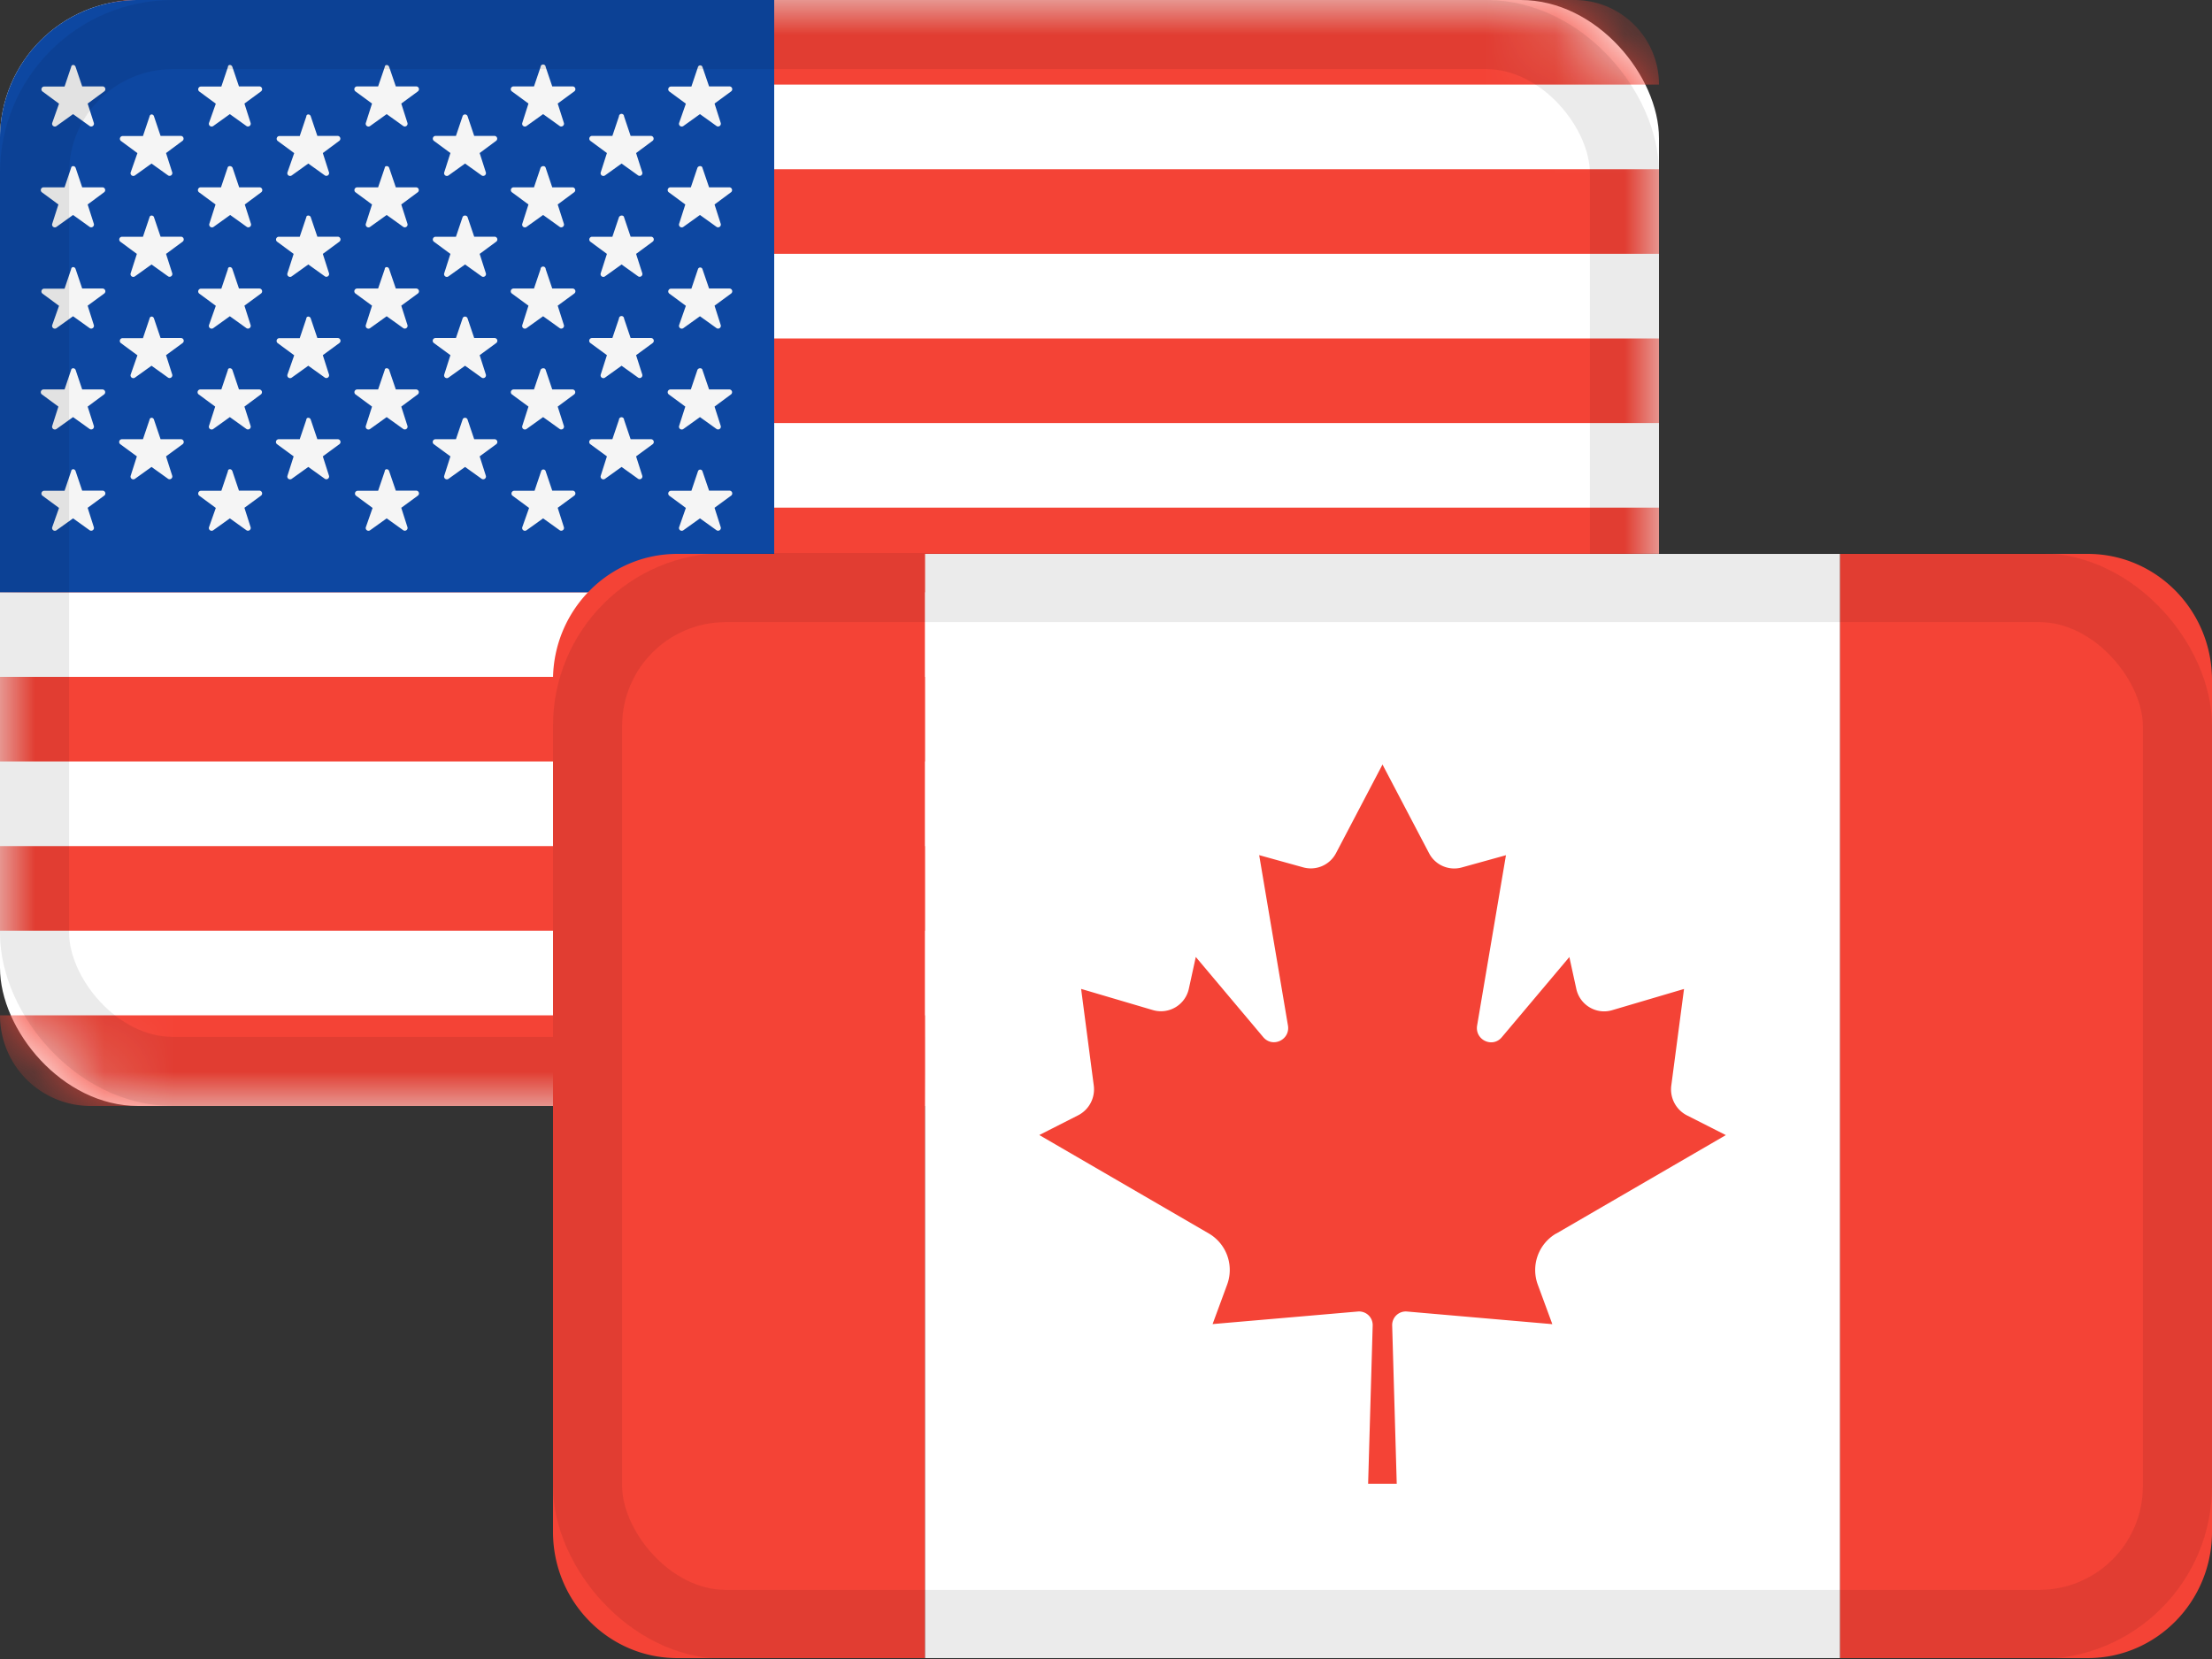 <svg width="32" height="24" xmlns="http://www.w3.org/2000/svg" xmlns:xlink="http://www.w3.org/1999/xlink"><rect width="100%" height="100%" fill="#333333" stroke="none"/><defs><rect id="a" width="24" height="16" rx="2"/><path d="M2 0h9.2v8.568H0V2a2 2 0 0 1 2-2z" id="c"/></defs><g fill="none" fill-rule="evenodd"><mask id="b" fill="#fff"><use xlink:href="#a"/></mask><use fill="#FFF" xlink:href="#a"/><path d="M1.912 0h20.864C23.452 0 24 .548 24 1.224H.688C.688.548 1.236 0 1.912 0zM0 2.448h24v1.224H0V2.448zm0 2.448h24V6.12H0V4.896zm0 2.448h24v1.224H0V7.344zm0 2.448h24v1.224H0V9.792zm0 2.448h24v1.224H0V12.24zm0 2.448h24c0 .725-.587 1.312-1.312 1.312H1.312A1.312 1.312 0 0 1 0 14.688z" fill="#F44336" mask="url(#b)"/><use fill="#0D47A1" xlink:href="#c"/><path d="M1.094.969l.095.281h.295a.04.04 0 0 1 .024.072l-.24.176.09.282a.04.04 0 0 1-.061.043l-.24-.172-.24.172a.04.04 0 0 1-.062-.043l.099-.28-.24-.177a.04.04 0 0 1 .024-.071h.296L1.029.97c.005-.04.053-.04.065-.001zm0 1.459l.095.282h.295a.04.04 0 0 1 .024.07l-.24.178.09.281a.04.04 0 0 1-.061.043l-.24-.172-.24.172a.04.04 0 0 1-.062-.043l.09-.281-.24-.177A.04.04 0 0 1 .63 2.71h.304l.095-.282c.005-.033.053-.033.065 0zm0 1.465l.095.281h.295a.04.04 0 0 1 .024.072l-.24.176.09.282a.04.04 0 0 1-.061.043l-.24-.172-.24.172a.04.04 0 0 1-.062-.043l.099-.28-.24-.177a.04.04 0 0 1 .024-.071h.296l.095-.282c.005-.04.053-.04.065-.001zm0 1.459l.095.282h.295a.04.04 0 0 1 .024.07l-.24.178.09.281a.04.04 0 0 1-.061.043l-.24-.172-.24.172a.04.04 0 0 1-.062-.043l.09-.281-.24-.177a.04.04 0 0 1 .025-.071h.304l.095-.282c.005-.033.053-.033.065 0zm0 1.465l.095.281h.295a.04.04 0 0 1 .024.072l-.24.176.09.282a.04.04 0 0 1-.061.043l-.24-.172-.24.172a.04.04 0 0 1-.062-.043l.099-.28-.24-.177A.04.04 0 0 1 .638 7.1h.296l.095-.282c.005-.04.053-.04.065-.001zm1.134-5.133l.095.282h.295a.04.04 0 0 1 .024.07l-.24.178.09.281a.04.04 0 0 1-.06.043l-.24-.172-.24.172a.04.04 0 0 1-.062-.043l.098-.28-.24-.177a.04.04 0 0 1 .024-.07h.296l.095-.282c.006-.04.054-.04.065-.002zm0 1.46l.095.28h.295a.04.04 0 0 1 .024.072l-.24.177.09.281a.04.04 0 0 1-.06.044l-.24-.172-.24.172a.04.04 0 0 1-.062-.044l.09-.281-.24-.177a.04.04 0 0 1 .024-.071h.304l.095-.282c.006-.033.054-.033.065 0zm0 1.465l.095.281h.295a.04.04 0 0 1 .024.072l-.24.176.09.282a.04.04 0 0 1-.06.043l-.24-.172-.24.172a.04.04 0 0 1-.062-.043l.098-.28-.24-.177a.04.04 0 0 1 .024-.071h.296l.095-.282c.006-.04.054-.04.065-.001zm0 1.464l.095.281h.295a.04.04 0 0 1 .024.072l-.24.176.09.282a.04.04 0 0 1-.06.043l-.24-.172-.24.172a.04.04 0 0 1-.062-.043l.09-.282-.24-.176a.04.04 0 0 1 .024-.072h.304l.095-.281c.006-.039.054-.039.065 0zM3.362.969l.095.281h.295a.04.04 0 0 1 .024.072l-.24.176.09.282a.04.04 0 0 1-.061.043l-.24-.172-.24.172a.04.04 0 0 1-.062-.043l.099-.28-.24-.177a.04.04 0 0 1 .024-.071h.296L3.297.97c0-.04.053-.04.065-.001zm.003 1.459l.095.282h.297a.04.04 0 0 1 .024.07l-.24.178.09.281a.04.04 0 0 1-.061.043l-.24-.172-.24.172a.04.04 0 0 1-.062-.043l.09-.281-.24-.177a.04.04 0 0 1 .024-.071h.295l.095-.282c.006-.033.058-.033.073 0zm-.003 1.465l.095.281h.295a.04.04 0 0 1 .024.072l-.24.176.09.282a.04.04 0 0 1-.061.043l-.24-.172-.24.172a.04.04 0 0 1-.062-.043l.099-.28-.24-.177a.04.04 0 0 1 .024-.071h.296l.095-.282c0-.04.053-.04.065-.001zm0 1.459l.095.282h.295a.04.04 0 0 1 .024.07l-.24.178.09.281a.04.04 0 0 1-.061.043l-.24-.172-.24.172a.04.04 0 0 1-.062-.043l.09-.281-.24-.177a.04.04 0 0 1 .025-.071h.304l.095-.282c0-.033.053-.033.065 0zm0 1.465l.095.281h.295a.04.04 0 0 1 .024.072l-.24.176.09.282a.04.04 0 0 1-.061.043l-.24-.172-.24.172a.04.04 0 0 1-.062-.043l.099-.28-.24-.177a.04.04 0 0 1 .024-.071h.296l.095-.282c0-.04.053-.04.065-.001zm1.134-5.133l.095.282h.295a.04.04 0 0 1 .024.07l-.24.178.09.281a.04.04 0 0 1-.06.043l-.24-.172-.24.172a.04.04 0 0 1-.062-.043l.098-.28-.24-.177a.04.04 0 0 1 .024-.07h.296l.095-.282c.001-.04.054-.04.065-.002zm0 1.46l.095.28h.295a.04.04 0 0 1 .024.072l-.24.177.09.281a.04.04 0 0 1-.06.044l-.24-.172-.24.172a.04.04 0 0 1-.062-.044l.09-.281-.24-.177a.04.04 0 0 1 .024-.071h.304l.095-.282c.001-.033.054-.033.065 0zm0 1.465l.095.281h.295a.04.04 0 0 1 .024.072l-.24.176.09.282a.04.04 0 0 1-.06.043l-.24-.172-.24.172a.04.04 0 0 1-.062-.043l.098-.28-.24-.177a.04.04 0 0 1 .024-.071h.296l.095-.282c.001-.04.054-.04.065-.001zm0 1.464l.095.281h.295a.04.04 0 0 1 .024.072l-.24.176.09.282a.04.04 0 0 1-.06.043l-.24-.172-.24.172a.04.04 0 0 1-.062-.043l.09-.282-.24-.176a.04.04 0 0 1 .024-.072h.304l.095-.281c.001-.039.054-.039.065 0zM5.63.969l.096.281h.295a.04.04 0 0 1 .024.072l-.24.176.09.282a.04.04 0 0 1-.061.043l-.24-.172-.24.172a.04.04 0 0 1-.062-.043l.09-.282-.24-.176a.04.04 0 0 1 .024-.072h.304l.096-.28c0-.039.053-.039.064 0zm0 1.459l.096.282h.295a.04.04 0 0 1 .024.07l-.24.178.09.281a.04.04 0 0 1-.061.043l-.24-.172-.24.172a.04.04 0 0 1-.062-.043l.09-.281-.24-.177a.04.04 0 0 1 .024-.071h.304l.096-.282c0-.033.053-.033.064 0zm0 1.465l.096.281h.295a.04.04 0 0 1 .024.072l-.24.176.09.282a.04.04 0 0 1-.061.043l-.24-.172-.24.172a.04.04 0 0 1-.062-.043l.09-.282-.24-.176a.04.04 0 0 1 .024-.072h.304l.096-.281c0-.039.053-.039.064 0zm0 1.459l.096.282h.295a.04.04 0 0 1 .024.07l-.24.178.09.281a.04.04 0 0 1-.061.043l-.24-.172-.24.172a.04.04 0 0 1-.062-.043l.09-.281-.24-.177a.04.04 0 0 1 .024-.071h.304l.096-.282c0-.033.053-.033.064 0zm0 1.465l.096.281h.295a.04.04 0 0 1 .024.072l-.24.176.09.282a.04.04 0 0 1-.061.043l-.24-.172-.24.172a.04.04 0 0 1-.062-.043l.098-.28-.24-.177a.04.04 0 0 1 .024-.071h.296l.096-.282c0-.04.053-.04.064-.001zm1.135-5.133l.095.282h.295a.04.04 0 0 1 .024.07l-.24.178.09.281a.04.04 0 0 1-.061.043l-.24-.172-.24.172a.04.04 0 0 1-.062-.043l.09-.281-.24-.177a.04.04 0 0 1 .025-.071h.295l.095-.282c.01-.038.063-.038.074 0zm0 1.46l.095.28h.295a.04.04 0 0 1 .024.072l-.24.177.09.281a.04.04 0 0 1-.061.044l-.24-.172-.24.172a.04.04 0 0 1-.062-.044l.09-.281-.24-.177a.04.04 0 0 1 .025-.071h.295l.095-.282c.01-.033.063-.033.074 0zm0 1.465l.095.281h.295a.04.04 0 0 1 .024.072l-.24.176.09.282a.04.04 0 0 1-.061.043l-.24-.172-.24.172a.04.04 0 0 1-.062-.043l.09-.282-.24-.176a.04.04 0 0 1 .025-.072h.295l.095-.281c.01-.039.063-.039.074 0zm0 1.464l.095.281h.295a.04.04 0 0 1 .024.072l-.24.176.09.282a.04.04 0 0 1-.061.043l-.24-.172-.24.172a.04.04 0 0 1-.062-.043l.09-.282-.24-.176a.04.04 0 0 1 .025-.072h.295l.095-.281c.01-.039.063-.039.074 0zM7.894.969l.095.281h.295a.04.04 0 0 1 .024.072l-.24.176.09.282a.04.04 0 0 1-.061.043l-.24-.172-.24.172a.04.04 0 0 1-.062-.043l.09-.282-.24-.176a.04.04 0 0 1 .025-.072h.295L7.82.97a.037.037 0 1 1 .074 0zm0 1.459l.095.282h.295a.04.04 0 0 1 .024.07l-.24.178.09.281a.04.04 0 0 1-.061.043l-.24-.172-.24.172a.04.04 0 0 1-.062-.043l.09-.281-.24-.177a.04.04 0 0 1 .025-.071h.295l.095-.282c.014-.033.067-.033.074 0zm0 1.465l.095.281h.295a.04.04 0 0 1 .024.072l-.24.176.09.282a.04.04 0 0 1-.061.043l-.24-.172-.24.172a.04.04 0 0 1-.062-.043l.09-.282-.24-.176a.04.04 0 0 1 .025-.072h.295l.095-.281a.037.037 0 1 1 .074 0zm0 1.459l.095.282h.295a.04.04 0 0 1 .024.07l-.24.178.09.281a.04.04 0 0 1-.061.043l-.24-.172-.24.172a.04.04 0 0 1-.062-.043l.09-.281-.24-.177a.04.04 0 0 1 .025-.071h.295l.095-.282c.014-.033.067-.033.074 0zm0 1.465l.095.281h.295a.04.04 0 0 1 .024.072l-.24.176.09.282a.04.04 0 0 1-.061.043l-.24-.172-.24.172a.04.04 0 0 1-.062-.043l.099-.28-.24-.177a.04.04 0 0 1 .024-.071h.295l.095-.282a.034.034 0 0 1 .066-.001zm1.134-5.133l.095.282h.295a.04.04 0 0 1 .024.07l-.24.178.09.281a.04.04 0 0 1-.06.043l-.24-.172-.24.172a.04.04 0 0 1-.062-.043l.09-.281-.24-.177a.04.04 0 0 1 .024-.071h.295l.095-.282a.037.037 0 1 1 .074 0zm0 1.46l.095.28h.295a.04.04 0 0 1 .024.072l-.24.177.09.281a.04.04 0 0 1-.06.044l-.24-.172-.24.172a.04.04 0 0 1-.062-.044l.09-.281-.24-.177a.04.04 0 0 1 .024-.071h.295l.095-.282c.015-.033.068-.033.074 0zm0 1.465l.095.281h.295a.04.04 0 0 1 .024.072l-.24.176.09.282a.04.04 0 0 1-.06.043l-.24-.172-.24.172a.04.04 0 0 1-.062-.043l.09-.282-.24-.176a.04.04 0 0 1 .024-.072h.295l.095-.281a.037.037 0 1 1 .074 0zm0 1.464l.095.281h.295a.04.04 0 0 1 .024.072l-.24.176.09.282a.04.04 0 0 1-.06.043l-.24-.172-.24.172a.04.04 0 0 1-.062-.043l.09-.282-.24-.176a.04.04 0 0 1 .024-.072h.295l.095-.281a.037.037 0 1 1 .074 0zM10.162.969l.096.281h.295a.04.04 0 0 1 .024.072l-.24.176.09.282a.04.04 0 0 1-.061.043l-.24-.172-.24.172a.04.04 0 0 1-.062-.043l.098-.28-.24-.177a.04.04 0 0 1 .024-.071h.296l.095-.282a.034.034 0 0 1 .065-.001zm0 1.459l.096.282h.295a.04.04 0 0 1 .024.07l-.24.178.09.281a.04.04 0 0 1-.061.043l-.24-.172-.24.172a.04.04 0 0 1-.062-.043l.09-.281-.24-.177a.04.04 0 0 1 .024-.071h.296l.095-.282c.014-.033.067-.033.073 0zm0 1.465l.096.281h.295a.04.04 0 0 1 .024.072l-.24.176.09.282a.04.04 0 0 1-.061.043l-.24-.172-.24.172a.04.04 0 0 1-.062-.043l.098-.28-.24-.177a.04.04 0 0 1 .024-.071h.296l.095-.282a.034.034 0 0 1 .065-.001zm0 1.459l.096.282h.295a.04.04 0 0 1 .024.07l-.24.178.09.281a.04.04 0 0 1-.061.043l-.24-.172-.24.172a.04.04 0 0 1-.062-.043l.09-.281-.24-.177a.04.04 0 0 1 .024-.071h.296l.095-.282c.014-.033.067-.033.073 0zm0 1.465l.096.281h.295a.04.04 0 0 1 .024.072l-.24.176.09.282a.04.04 0 0 1-.061.043l-.24-.172-.24.172a.04.04 0 0 1-.062-.043l.098-.28-.24-.177a.04.04 0 0 1 .024-.071h.296l.095-.282a.034.034 0 0 1 .065-.001z" fill="#F5F5F5" fill-rule="nonzero"/><rect stroke-opacity=".04" stroke="#000" x=".5" y=".5" width="23" height="15" rx="2"/><rect stroke-opacity=".04" stroke="#000" x=".5" y=".5" width="23" height="15" rx="2"/><g transform="translate(8 8)"><g fill-rule="nonzero"><path fill="#FFF" d="M5.38.013h13.24v15.974H5.38z"/><path d="M1.797.013H5.38v15.974H1.797C.805 15.987 0 15.169 0 14.16V1.839C0 .83.805.013 1.797.013zm20.406 0C23.195.013 24 .83 24 1.839v12.322c0 1.008-.805 1.826-1.797 1.826H18.62V.013h3.582zM14.51 9.846a.612.612 0 0 0-.263.74l.21.57-2.105-.183a.197.197 0 0 0-.212.204l.066 2.288h-.414l.066-2.288a.197.197 0 0 0-.212-.204l-2.104.182.21-.57a.611.611 0 0 0-.263-.74L7.035 8.42l.563-.286a.422.422 0 0 0 .225-.431L7.64 6.306l1.04.307a.413.413 0 0 0 .519-.312l.1-.457.976 1.16c.135.16.393.038.357-.17l-.416-2.463.638.177a.411.411 0 0 0 .474-.207L12 3.06v.001h.001v.001l.672 1.28a.41.41 0 0 0 .474.207l.639-.177-.417 2.462c-.036.209.222.332.357.171l.977-1.16.1.457c.05.237.29.38.519.312l1.04-.307-.184 1.396a.422.422 0 0 0 .225.432l.564.286-2.456 1.426z" fill="#F44336"/></g><rect stroke-opacity=".04" stroke="#000" x=".5" y=".5" width="23" height="15" rx="2"/></g><rect stroke-opacity=".04" stroke="#000" x="8.5" y="8.5" width="23" height="15" rx="2"/></g></svg>